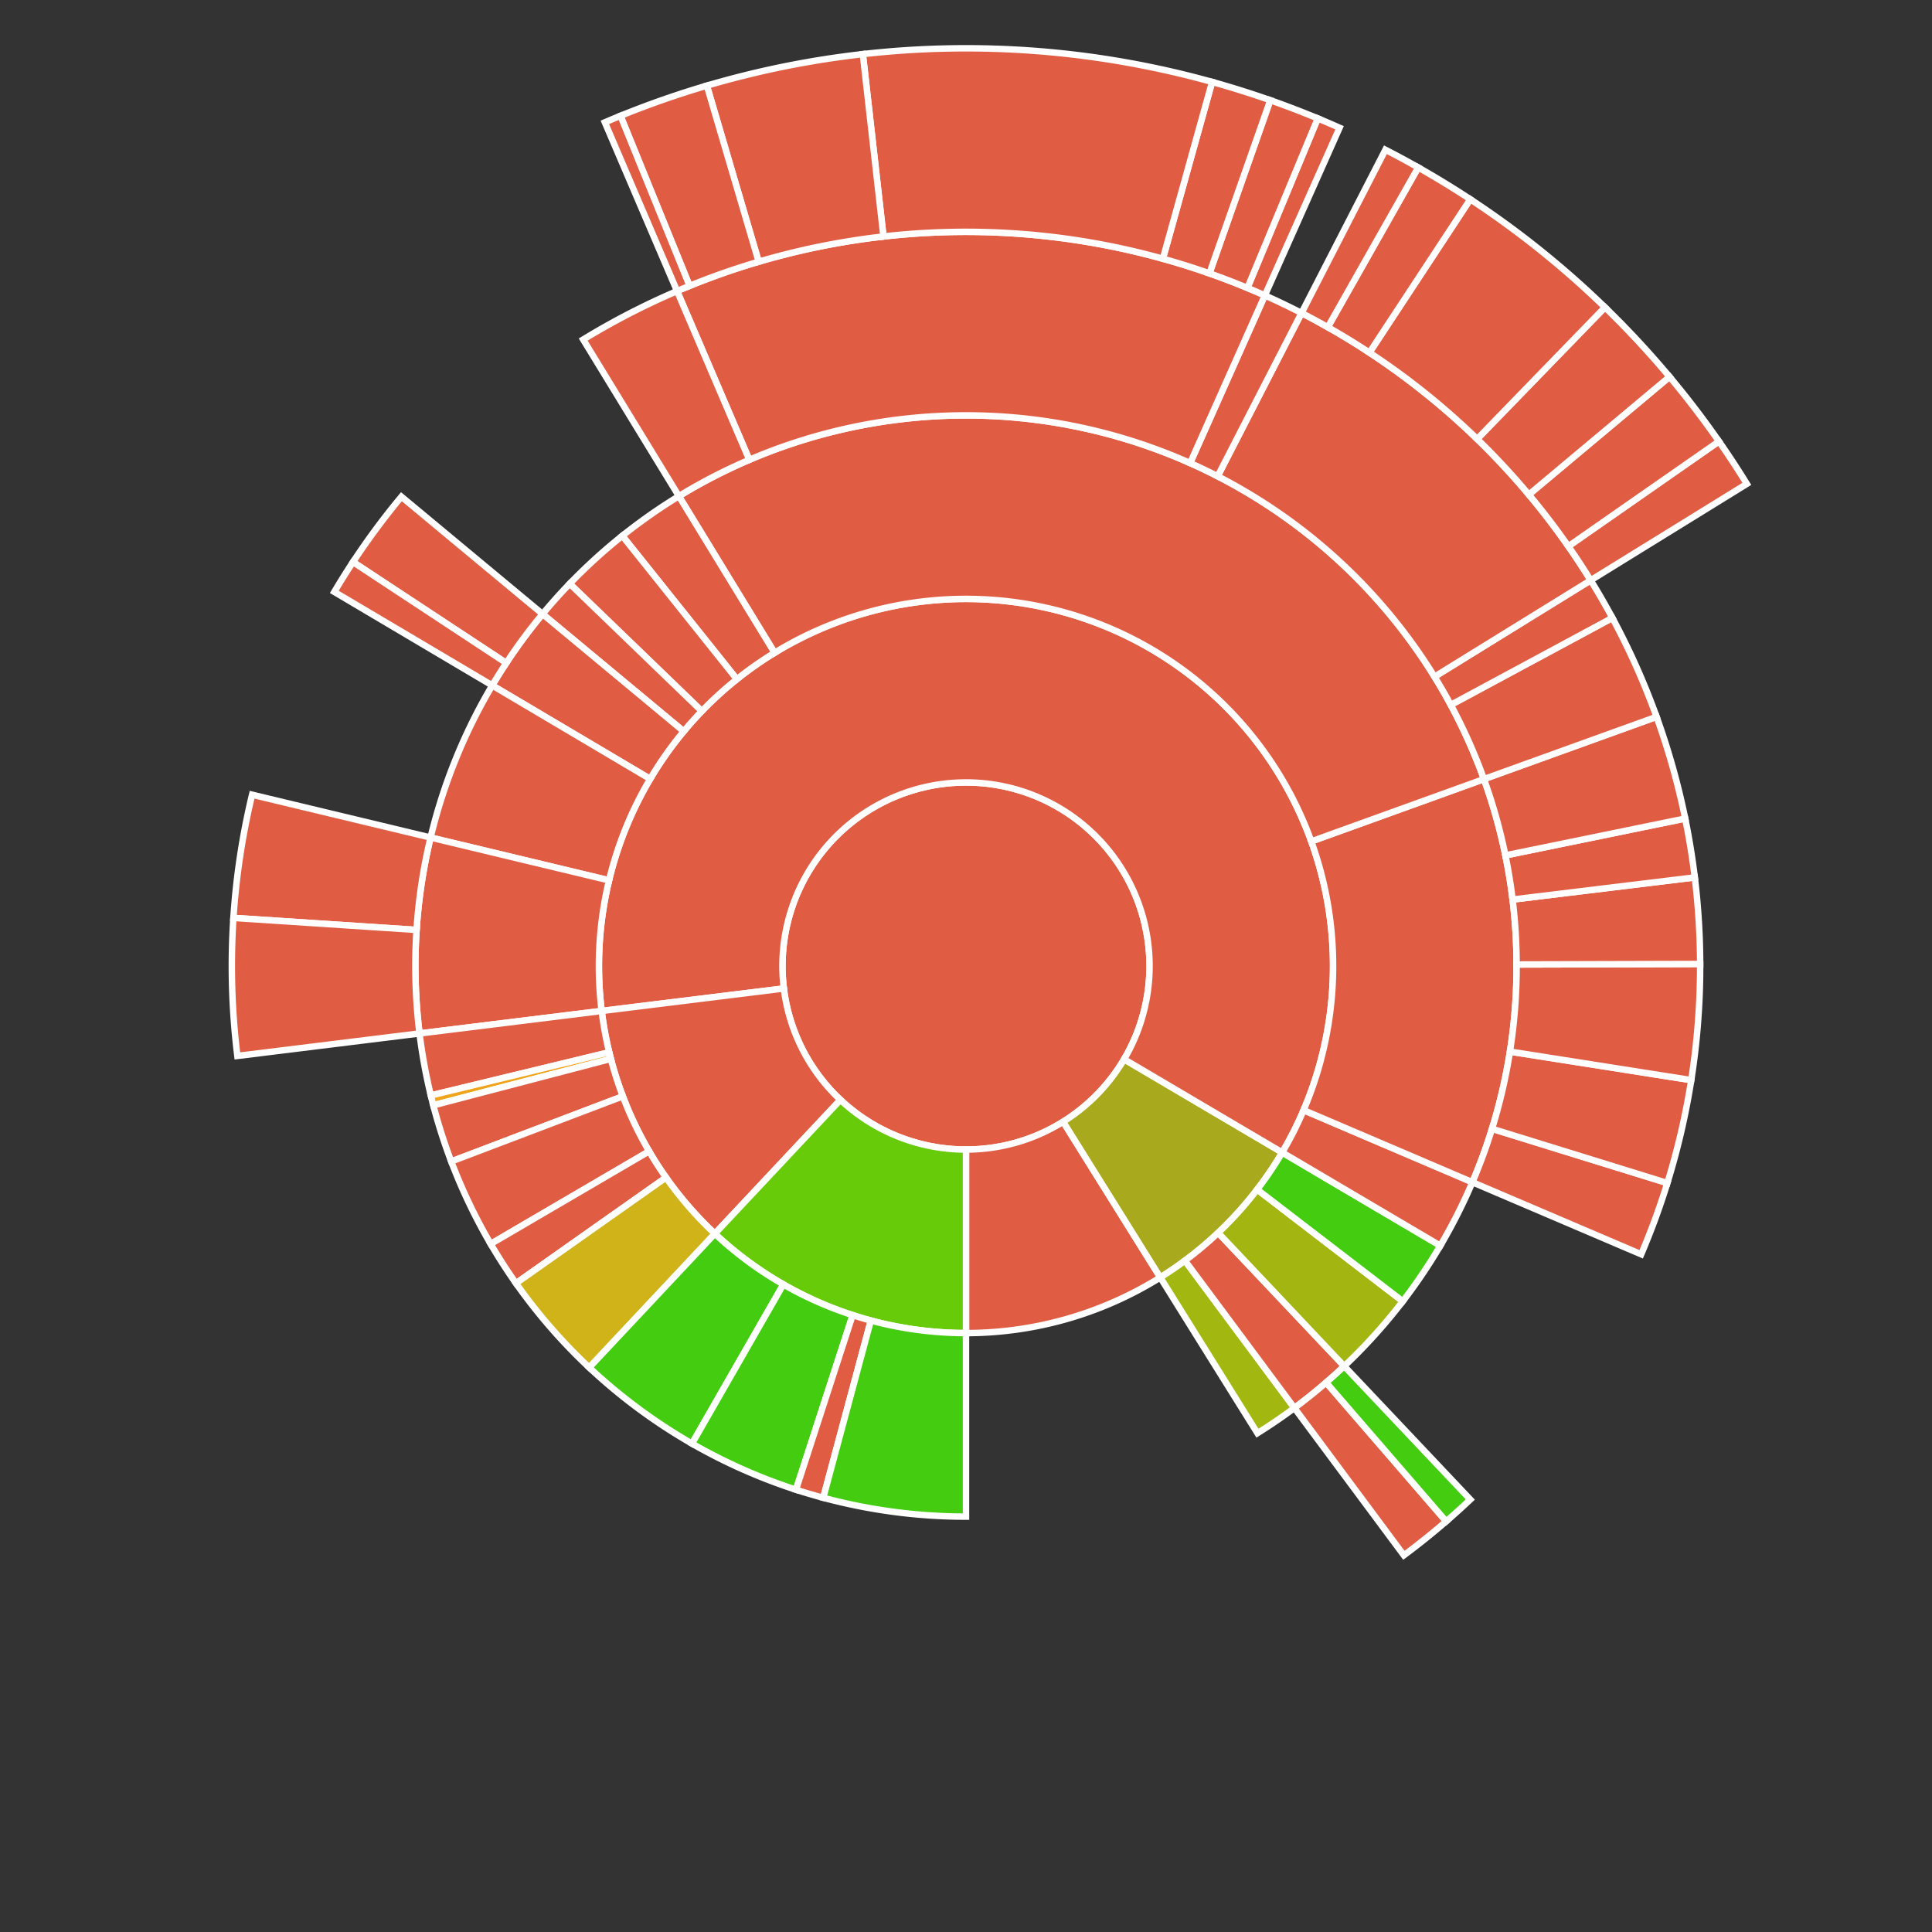 <svg baseProfile="full" width="300" height="300" viewBox="0 0 300 300" version="1.1"
xmlns="http://www.w3.org/2000/svg" xmlns:ev="http://www.w3.org/2001/xml-events"
xmlns:xlink="http://www.w3.org/1999/xlink">

<rect x="0" y="0" width="300" height="300" fill="#333333" stroke="none"/>

<style>rect.s{mask:url(#mask);}</style>
<defs>
  <pattern id="white" width="4" height="4" patternUnits="userSpaceOnUse" patternTransform="rotate(45)">
    <rect width="2" height="2" transform="translate(0,0)" fill="white"></rect>
  </pattern>
  <mask id="mask">
    <rect x="0" y="0" width="100%" height="100%" fill="url(#white)"></rect>
  </mask>
</defs>

<circle cx="150.0" cy="150.0" fill="#e05d44" r="28.5" stroke="white" stroke-width="1" />
<path d="M 150.0 178.5 L 150.0 207.0 A 57.0 57.0 0 0 0 180.17 198.361 L 165.085 174.181 A 28.5 28.5 0 0 1 150.0 178.5 z" fill="#e05d44" stroke="white" stroke-width="1" />
<path d="M 165.085 174.181 L 180.17 198.361 A 57.0 57.0 0 0 0 199.098 178.955 L 174.549 164.477 A 28.5 28.5 0 0 1 165.085 174.181 z" fill="#a9a91d" stroke="white" stroke-width="1" />
<path d="M 180.17 198.361 L 195.255 222.542 A 85.5 85.5 0 0 0 200.994 218.629 L 183.996 195.752 A 57.0 57.0 0 0 1 180.17 198.361 z" fill="#a2b710" stroke="white" stroke-width="1" />
<path d="M 183.996 195.752 L 200.994 218.629 A 85.5 85.5 0 0 0 208.731 212.136 L 189.154 191.424 A 57.0 57.0 0 0 1 183.996 195.752 z" fill="#e05d44" stroke="white" stroke-width="1" />
<path d="M 200.994 218.629 L 217.992 241.505 A 114.0 114.0 0 0 0 224.56 236.237 L 205.92 214.678 A 85.5 85.5 0 0 1 200.994 218.629 z" fill="#e05d44" stroke="white" stroke-width="1" />
<path d="M 205.92 214.678 L 224.56 236.237 A 114.0 114.0 0 0 0 228.308 232.848 L 208.731 212.136 A 85.5 85.5 0 0 1 205.92 214.678 z" fill="#4c1" stroke="white" stroke-width="1" />
<path d="M 189.154 191.424 L 208.731 212.136 A 85.5 85.5 0 0 0 217.82 202.065 L 195.213 184.71 A 57.0 57.0 0 0 1 189.154 191.424 z" fill="#a2b511" stroke="white" stroke-width="1" />
<path d="M 195.213 184.71 L 217.82 202.065 A 85.5 85.5 0 0 0 223.647 193.432 L 199.098 178.955 A 57.0 57.0 0 0 1 195.213 184.71 z" fill="#4c1" stroke="white" stroke-width="1" />
<path d="M 174.549 164.477 L 199.098 178.955 A 57.0 57.0 0 1 0 93.429 156.983 L 121.715 153.492 A 28.5 28.5 0 1 1 174.549 164.477 z" fill="#e05d44" stroke="white" stroke-width="1" />
<path d="M 199.098 178.955 L 223.647 193.432 A 85.5 85.5 0 0 0 228.632 183.575 L 202.421 172.383 A 57.0 57.0 0 0 1 199.098 178.955 z" fill="#e05d44" stroke="white" stroke-width="1" />
<path d="M 202.421 172.383 L 228.632 183.575 A 85.5 85.5 0 0 0 230.424 120.98 L 203.616 130.653 A 57.0 57.0 0 0 1 202.421 172.383 z" fill="#e05d44" stroke="white" stroke-width="1" />
<path d="M 228.632 183.575 L 254.843 194.766 A 114.0 114.0 0 0 0 258.904 183.703 L 231.678 175.277 A 85.5 85.5 0 0 1 228.632 183.575 z" fill="#e05d44" stroke="white" stroke-width="1" />
<path d="M 231.678 175.277 L 258.904 183.703 A 114.0 114.0 0 0 0 262.615 167.719 L 234.461 163.289 A 85.5 85.5 0 0 1 231.678 175.277 z" fill="#e05d44" stroke="white" stroke-width="1" />
<path d="M 234.461 163.289 L 262.615 167.719 A 114.0 114.0 0 0 0 264 149.684 L 235.5 149.763 A 85.5 85.5 0 0 1 234.461 163.289 z" fill="#e05d44" stroke="white" stroke-width="1" />
<path d="M 235.5 149.763 L 264 149.684 A 114.0 114.0 0 0 0 263.167 136.243 L 234.875 139.682 A 85.5 85.5 0 0 1 235.5 149.763 z" fill="#e05d44" stroke="white" stroke-width="1" />
<path d="M 234.875 139.682 L 263.167 136.243 A 114.0 114.0 0 0 0 261.677 127.102 L 233.757 132.826 A 85.5 85.5 0 0 1 234.875 139.682 z" fill="#e05d44" stroke="white" stroke-width="1" />
<path d="M 233.757 132.826 L 261.677 127.102 A 114.0 114.0 0 0 0 257.233 111.307 L 230.424 120.98 A 85.5 85.5 0 0 1 233.757 132.826 z" fill="#e05d44" stroke="white" stroke-width="1" />
<path d="M 203.616 130.653 L 230.424 120.98 A 85.5 85.5 0 0 0 105.417 77.044 L 120.278 101.362 A 57.0 57.0 0 0 1 203.616 130.653 z" fill="#e05d44" stroke="white" stroke-width="1" />
<path d="M 230.424 120.98 L 257.233 111.307 A 114.0 114.0 0 0 0 250.368 95.942 L 225.276 109.456 A 85.5 85.5 0 0 1 230.424 120.98 z" fill="#e05d44" stroke="white" stroke-width="1" />
<path d="M 225.276 109.456 L 250.368 95.942 A 114.0 114.0 0 0 0 247 90.108 L 222.75 105.081 A 85.5 85.5 0 0 1 225.276 109.456 z" fill="#e05d44" stroke="white" stroke-width="1" />
<path d="M 222.75 105.081 L 247 90.108 A 114.0 114.0 0 0 0 202.102 48.603 L 189.076 73.952 A 85.5 85.5 0 0 1 222.75 105.081 z" fill="#e05d44" stroke="white" stroke-width="1" />
<path d="M 247 90.108 L 271.25 75.135 A 142.5 142.5 0 0 0 266.918 68.535 L 243.534 84.828 A 114.0 114.0 0 0 1 247 90.108 z" fill="#e05d44" stroke="white" stroke-width="1" />
<path d="M 243.534 84.828 L 266.918 68.535 A 142.5 142.5 0 0 0 259.246 58.504 L 237.397 76.803 A 114.0 114.0 0 0 1 243.534 84.828 z" fill="#e05d44" stroke="white" stroke-width="1" />
<path d="M 237.397 76.803 L 259.246 58.504 A 142.5 142.5 0 0 0 249.216 47.714 L 229.373 68.171 A 114.0 114.0 0 0 1 237.397 76.803 z" fill="#e05d44" stroke="white" stroke-width="1" />
<path d="M 229.373 68.171 L 249.216 47.714 A 142.5 142.5 0 0 0 228.305 30.943 L 212.644 54.754 A 114.0 114.0 0 0 1 229.373 68.171 z" fill="#e05d44" stroke="white" stroke-width="1" />
<path d="M 212.644 54.754 L 228.305 30.943 A 142.5 142.5 0 0 0 220.222 26.003 L 206.178 50.803 A 114.0 114.0 0 0 1 212.644 54.754 z" fill="#e05d44" stroke="white" stroke-width="1" />
<path d="M 206.178 50.803 L 220.222 26.003 A 142.5 142.5 0 0 0 215.127 23.253 L 202.102 48.603 A 114.0 114.0 0 0 1 206.178 50.803 z" fill="#e05d44" stroke="white" stroke-width="1" />
<path d="M 189.076 73.952 L 202.102 48.603 A 114.0 114.0 0 0 0 196.406 45.873 L 184.805 71.905 A 85.5 85.5 0 0 1 189.076 73.952 z" fill="#e05d44" stroke="white" stroke-width="1" />
<path d="M 184.805 71.905 L 196.406 45.873 A 114.0 114.0 0 0 0 105.137 45.199 L 116.353 71.399 A 85.5 85.5 0 0 1 184.805 71.905 z" fill="#e05d44" stroke="white" stroke-width="1" />
<path d="M 196.406 45.873 L 208.008 19.841 A 142.5 142.5 0 0 0 204.624 18.385 L 193.699 44.708 A 114.0 114.0 0 0 1 196.406 45.873 z" fill="#e05d44" stroke="white" stroke-width="1" />
<path d="M 193.699 44.708 L 204.624 18.385 A 142.5 142.5 0 0 0 197.251 15.562 L 187.801 42.45 A 114.0 114.0 0 0 1 193.699 44.708 z" fill="#e05d44" stroke="white" stroke-width="1" />
<path d="M 187.801 42.45 L 197.251 15.562 A 142.5 142.5 0 0 0 188.215 12.72 L 180.572 40.176 A 114.0 114.0 0 0 1 187.801 42.45 z" fill="#e05d44" stroke="white" stroke-width="1" />
<path d="M 180.572 40.176 L 188.215 12.72 A 142.5 142.5 0 0 0 133.98 8.403 L 137.184 36.723 A 114.0 114.0 0 0 1 180.572 40.176 z" fill="#e05d44" stroke="white" stroke-width="1" />
<path d="M 137.184 36.723 L 133.98 8.403 A 142.5 142.5 0 0 0 109.761 13.299 L 117.809 40.639 A 114.0 114.0 0 0 1 137.184 36.723 z" fill="#e05d44" stroke="white" stroke-width="1" />
<path d="M 117.809 40.639 L 109.761 13.299 A 142.5 142.5 0 0 0 96.35 17.985 L 107.08 44.388 A 114.0 114.0 0 0 1 117.809 40.639 z" fill="#e05d44" stroke="white" stroke-width="1" />
<path d="M 107.08 44.388 L 96.35 17.985 A 142.5 142.5 0 0 0 93.921 18.998 L 105.137 45.199 A 114.0 114.0 0 0 1 107.08 44.388 z" fill="#e05d44" stroke="white" stroke-width="1" />
<path d="M 116.353 71.399 L 105.137 45.199 A 114.0 114.0 0 0 0 90.556 52.725 L 105.417 77.044 A 85.5 85.5 0 0 1 116.353 71.399 z" fill="#e05d44" stroke="white" stroke-width="1" />
<path d="M 120.278 101.362 L 105.417 77.044 A 85.5 85.5 0 0 0 96.63 83.203 L 114.42 105.468 A 57.0 57.0 0 0 1 120.278 101.362 z" fill="#e05d44" stroke="white" stroke-width="1" />
<path d="M 114.42 105.468 L 96.63 83.203 A 85.5 85.5 0 0 0 88.464 90.641 L 108.976 110.427 A 57.0 57.0 0 0 1 114.42 105.468 z" fill="#e05d44" stroke="white" stroke-width="1" />
<path d="M 108.976 110.427 L 88.464 90.641 A 85.5 85.5 0 0 0 84.25 95.345 L 106.167 113.563 A 57.0 57.0 0 0 1 108.976 110.427 z" fill="#e05d44" stroke="white" stroke-width="1" />
<path d="M 106.167 113.563 L 84.25 95.345 A 85.5 85.5 0 0 0 76.433 106.432 L 100.955 120.955 A 57.0 57.0 0 0 1 106.167 113.563 z" fill="#e05d44" stroke="white" stroke-width="1" />
<path d="M 84.25 95.345 L 62.334 77.126 A 114.0 114.0 0 0 0 54.812 87.268 L 78.609 102.951 A 85.5 85.5 0 0 1 84.25 95.345 z" fill="#e05d44" stroke="white" stroke-width="1" />
<path d="M 78.609 102.951 L 54.812 87.268 A 114.0 114.0 0 0 0 51.911 91.909 L 76.433 106.432 A 85.5 85.5 0 0 1 78.609 102.951 z" fill="#e05d44" stroke="white" stroke-width="1" />
<path d="M 100.955 120.955 L 76.433 106.432 A 85.5 85.5 0 0 0 66.86 130.052 L 94.573 136.701 A 57.0 57.0 0 0 1 100.955 120.955 z" fill="#e05d44" stroke="white" stroke-width="1" />
<path d="M 94.573 136.701 L 66.86 130.052 A 85.5 85.5 0 0 0 65.144 160.475 L 93.429 156.983 A 57.0 57.0 0 0 1 94.573 136.701 z" fill="#e05d44" stroke="white" stroke-width="1" />
<path d="M 66.86 130.052 L 39.146 123.403 A 114.0 114.0 0 0 0 36.245 142.531 L 64.684 144.398 A 85.5 85.5 0 0 1 66.86 130.052 z" fill="#e05d44" stroke="white" stroke-width="1" />
<path d="M 64.684 144.398 L 36.245 142.531 A 114.0 114.0 0 0 0 36.859 163.966 L 65.144 160.475 A 85.5 85.5 0 0 1 64.684 144.398 z" fill="#e05d44" stroke="white" stroke-width="1" />
<path d="M 121.715 153.492 L 93.429 156.983 A 57.0 57.0 0 0 0 110.999 191.569 L 130.5 170.784 A 28.5 28.5 0 0 1 121.715 153.492 z" fill="#e05d44" stroke="white" stroke-width="1" />
<path d="M 93.429 156.983 L 65.144 160.475 A 85.5 85.5 0 0 0 66.897 170.102 L 94.598 163.401 A 57.0 57.0 0 0 1 93.429 156.983 z" fill="#e05d44" stroke="white" stroke-width="1" />
<path d="M 94.598 163.401 L 66.897 170.102 A 85.5 85.5 0 0 0 67.282 171.633 L 94.855 164.422 A 57.0 57.0 0 0 1 94.598 163.401 z" fill="#efa41b" stroke="white" stroke-width="1" />
<path d="M 94.855 164.422 L 67.282 171.633 A 85.5 85.5 0 0 0 70.069 180.353 L 96.713 170.235 A 57.0 57.0 0 0 1 94.855 164.422 z" fill="#e05d44" stroke="white" stroke-width="1" />
<path d="M 96.713 170.235 L 70.069 180.353 A 85.5 85.5 0 0 0 76.193 193.16 L 100.795 178.773 A 57.0 57.0 0 0 1 96.713 170.235 z" fill="#e05d44" stroke="white" stroke-width="1" />
<path d="M 100.795 178.773 L 76.193 193.16 A 85.5 85.5 0 0 0 80.121 199.267 L 103.414 182.845 A 57.0 57.0 0 0 1 100.795 178.773 z" fill="#e05d44" stroke="white" stroke-width="1" />
<path d="M 103.414 182.845 L 80.121 199.267 A 85.5 85.5 0 0 0 91.499 212.353 L 110.999 191.569 A 57.0 57.0 0 0 1 103.414 182.845 z" fill="#cfb319" stroke="white" stroke-width="1" />
<path d="M 130.5 170.784 L 110.999 191.569 A 57.0 57.0 0 0 0 150.0 207.0 L 150.0 178.5 A 28.5 28.5 0 0 1 130.5 170.784 z" fill="#68cb09" stroke="white" stroke-width="1" />
<path d="M 110.999 191.569 L 91.499 212.353 A 85.5 85.5 0 0 0 107.455 224.163 L 121.637 199.442 A 57.0 57.0 0 0 1 110.999 191.569 z" fill="#4c1" stroke="white" stroke-width="1" />
<path d="M 121.637 199.442 L 107.455 224.163 A 85.5 85.5 0 0 0 123.594 231.32 L 132.396 204.213 A 57.0 57.0 0 0 1 121.637 199.442 z" fill="#4c1" stroke="white" stroke-width="1" />
<path d="M 132.396 204.213 L 123.594 231.32 A 85.5 85.5 0 0 0 127.833 232.576 L 135.222 205.051 A 57.0 57.0 0 0 1 132.396 204.213 z" fill="#e05d44" stroke="white" stroke-width="1" />
<path d="M 135.222 205.051 L 127.833 232.576 A 85.5 85.5 0 0 0 150.0 235.5 L 150.0 207.0 A 57.0 57.0 0 0 1 135.222 205.051 z" fill="#4c1" stroke="white" stroke-width="1" />
</svg>